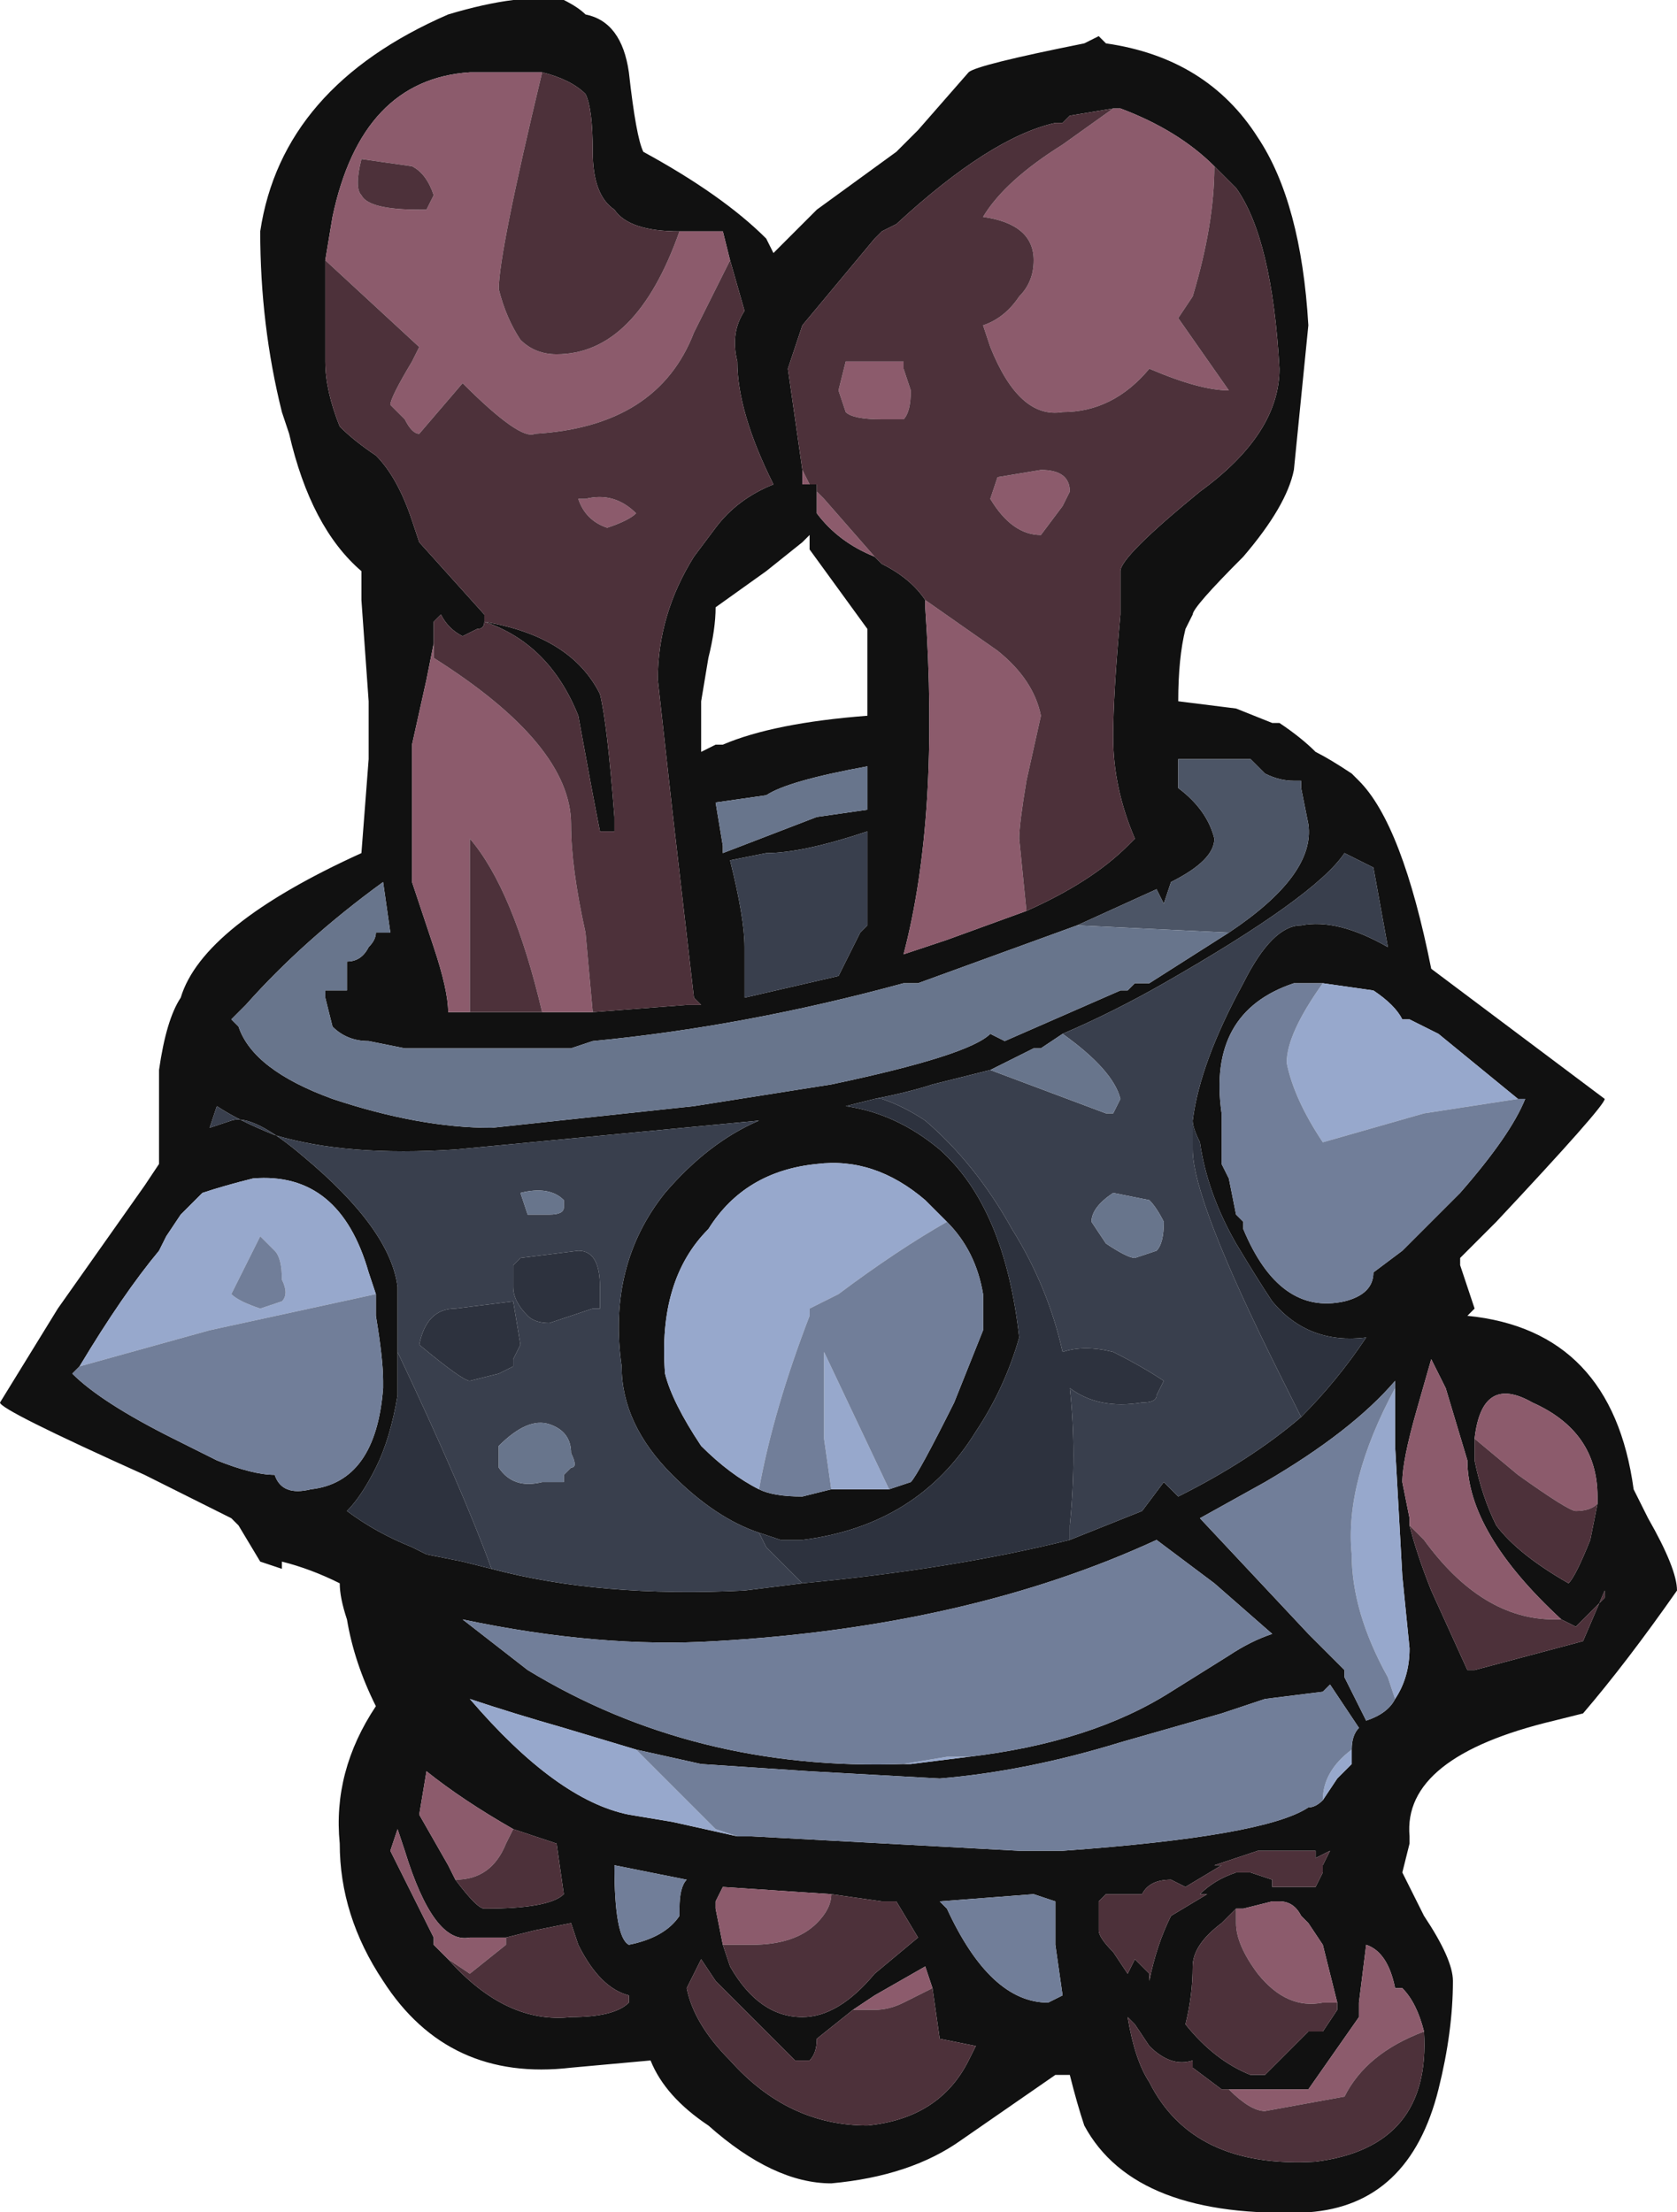 <?xml version="1.0" encoding="UTF-8" standalone="no"?>
<svg xmlns:ffdec="https://www.free-decompiler.com/flash" xmlns:xlink="http://www.w3.org/1999/xlink" ffdec:objectType="frame" height="107.1px" width="81.2px" xmlns="http://www.w3.org/2000/svg">
  <g transform="matrix(1.0, 0.0, 0.0, 1.0, 44.45, 106.05)">
    <use ffdec:characterId="177" height="15.3" transform="matrix(7.0, 0.0, 0.0, 7.0, -44.45, -106.05)" width="11.6" xlink:href="#shape0"/>
  </g>
  <defs>
    <g id="shape0" transform="matrix(1.0, 0.0, 0.0, 1.0, 6.35, 15.15)">
      <path d="M1.25 -14.9 L1.3 -14.85 Q2.0 -14.75 2.35 -14.2 2.65 -13.75 2.7 -12.9 L2.6 -11.9 Q2.55 -11.65 2.25 -11.3 1.9 -10.95 1.9 -10.9 L1.85 -10.8 Q1.8 -10.6 1.8 -10.3 L2.2 -10.25 2.45 -10.15 2.5 -10.15 Q2.65 -10.05 2.75 -9.95 2.85 -9.9 3.0 -9.8 L3.05 -9.75 Q3.35 -9.45 3.55 -8.45 L4.75 -7.55 Q4.75 -7.5 4.0 -6.7 L3.75 -6.45 3.75 -6.4 3.85 -6.1 3.8 -6.05 Q4.8 -5.95 4.95 -4.85 L5.05 -4.65 Q5.25 -4.3 5.25 -4.15 4.9 -3.65 4.6 -3.3 L4.4 -3.25 Q3.35 -3.0 3.4 -2.45 L3.4 -2.4 3.35 -2.2 3.5 -1.9 Q3.7 -1.6 3.7 -1.45 3.7 -1.1 3.6 -0.7 3.4 0.1 2.7 0.15 1.5 0.2 1.15 -0.45 1.1 -0.6 1.05 -0.8 L0.95 -0.8 0.3 -0.35 Q-0.05 -0.1 -0.6 -0.05 -1.0 -0.05 -1.45 -0.45 -1.75 -0.65 -1.85 -0.9 L-2.4 -0.85 Q-3.25 -0.75 -3.7 -1.45 -4.0 -1.9 -4.0 -2.4 -4.05 -2.9 -3.75 -3.35 -3.9 -3.65 -3.95 -3.95 -4.0 -4.1 -4.0 -4.2 -4.2 -4.3 -4.4 -4.35 L-4.4 -4.3 -4.55 -4.35 -4.7 -4.6 -4.75 -4.65 -5.35 -4.95 Q-6.35 -5.4 -6.35 -5.45 L-5.95 -6.1 -5.35 -6.95 -5.25 -7.1 Q-5.25 -7.6 -5.25 -7.75 -5.2 -8.1 -5.1 -8.25 -4.95 -8.75 -3.85 -9.25 L-3.8 -9.9 -3.8 -10.3 -3.85 -11.0 -3.85 -11.2 Q-4.2 -11.5 -4.35 -12.15 L-4.4 -12.3 Q-4.55 -12.9 -4.55 -13.55 -4.4 -14.55 -3.25 -15.05 -2.75 -15.2 -2.45 -15.15 -2.35 -15.1 -2.3 -15.05 -2.05 -15.0 -2.0 -14.65 -1.95 -14.2 -1.9 -14.1 -1.35 -13.8 -1.05 -13.5 L-1.0 -13.4 -0.7 -13.7 -0.15 -14.1 0.0 -14.25 0.35 -14.65 Q0.4 -14.7 1.15 -14.85 L1.25 -14.9 M1.35 -14.4 L1.05 -14.35 1.0 -14.3 0.95 -14.3 Q0.5 -14.2 -0.15 -13.6 L-0.25 -13.55 -0.3 -13.5 -0.8 -12.9 -0.9 -12.6 -0.8 -11.9 -0.8 -11.8 -0.75 -11.8 -0.7 -11.8 -0.7 -11.75 -0.7 -11.6 Q-0.55 -11.4 -0.3 -11.3 L-0.25 -11.25 Q-0.05 -11.15 0.05 -11.0 L0.05 -10.95 Q0.15 -9.5 -0.1 -8.55 L0.2 -8.65 0.75 -8.85 Q1.2 -9.05 1.45 -9.3 L1.5 -9.35 Q1.35 -9.7 1.35 -10.05 1.35 -10.35 1.4 -10.9 L1.4 -11.2 Q1.4 -11.3 1.95 -11.75 2.5 -12.15 2.5 -12.6 2.45 -13.5 2.2 -13.85 L2.05 -14.0 Q1.8 -14.25 1.4 -14.4 L1.35 -14.4 M2.15 -8.7 Q2.75 -9.1 2.7 -9.45 L2.65 -9.7 2.65 -9.75 2.6 -9.75 Q2.5 -9.75 2.4 -9.8 L2.3 -9.9 1.8 -9.9 1.8 -9.7 Q2.0 -9.55 2.05 -9.35 2.05 -9.2 1.75 -9.05 L1.7 -8.9 1.65 -9.0 1.1 -8.75 0.0 -8.35 -0.1 -8.35 Q-1.2 -8.05 -2.25 -7.95 L-2.4 -7.9 -2.6 -7.9 Q-3.0 -7.9 -3.3 -7.9 L-3.55 -7.9 -3.8 -7.95 Q-3.95 -7.95 -4.05 -8.05 L-4.1 -8.25 -4.1 -8.3 -3.95 -8.3 -3.95 -8.5 Q-3.85 -8.5 -3.8 -8.6 -3.75 -8.65 -3.75 -8.7 L-3.65 -8.7 -3.7 -9.05 Q-4.25 -8.65 -4.65 -8.2 L-4.75 -8.1 -4.7 -8.05 Q-4.6 -7.75 -4.05 -7.55 -3.45 -7.35 -2.95 -7.35 L-1.55 -7.5 -0.6 -7.65 Q0.35 -7.85 0.5 -8.0 L0.6 -7.95 1.4 -8.3 1.45 -8.3 1.5 -8.35 1.6 -8.35 2.15 -8.7 M0.5 -7.75 L0.1 -7.65 Q-0.05 -7.6 -0.3 -7.55 L-0.5 -7.5 Q-0.15 -7.45 0.15 -7.2 0.6 -6.8 0.7 -5.9 0.6 -5.55 0.4 -5.25 0.0 -4.6 -0.8 -4.5 L-0.95 -4.5 -1.1 -4.55 Q-1.4 -4.65 -1.7 -4.95 -2.05 -5.3 -2.05 -5.7 -2.15 -6.4 -1.75 -6.9 -1.45 -7.25 -1.1 -7.4 L-3.2 -7.2 Q-3.95 -7.15 -4.45 -7.3 -4.7 -7.4 -4.85 -7.5 L-4.9 -7.35 -4.75 -7.4 Q-4.6 -7.45 -4.25 -7.15 -3.65 -6.65 -3.6 -6.25 -3.6 -5.95 -3.6 -5.65 L-3.6 -5.5 Q-3.65 -5.2 -3.75 -5.0 -3.85 -4.8 -3.95 -4.7 -3.75 -4.55 -3.5 -4.45 L-3.4 -4.4 -3.15 -4.35 -2.95 -4.3 Q-2.2 -4.1 -1.2 -4.15 L-0.8 -4.2 Q0.25 -4.3 1.05 -4.5 L1.55 -4.7 1.7 -4.9 1.8 -4.8 Q2.3 -5.05 2.65 -5.35 2.9 -5.6 3.1 -5.9 2.7 -5.85 2.45 -6.15 2.35 -6.3 2.2 -6.55 2.0 -6.9 1.95 -7.25 1.9 -7.35 1.9 -7.4 1.95 -7.8 2.25 -8.35 2.45 -8.75 2.65 -8.75 2.9 -8.8 3.25 -8.6 L3.15 -9.15 2.95 -9.25 Q2.75 -8.95 1.7 -8.35 1.35 -8.15 1.0 -8.0 L0.85 -7.9 0.8 -7.9 0.5 -7.75 M2.8 -8.35 L2.6 -8.35 Q2.0 -8.15 2.1 -7.45 L2.1 -7.2 Q2.1 -7.15 2.1 -7.1 L2.15 -7.0 2.2 -6.75 2.25 -6.7 2.25 -6.65 Q2.5 -6.05 2.95 -6.15 3.15 -6.2 3.15 -6.35 L3.35 -6.5 3.75 -6.9 Q4.1 -7.3 4.2 -7.55 L4.15 -7.55 3.6 -8.0 3.4 -8.1 3.35 -8.1 Q3.3 -8.2 3.15 -8.3 L2.8 -8.35 M4.45 -3.95 Q3.8 -4.55 3.8 -5.05 L3.65 -5.55 3.55 -5.75 3.45 -5.4 Q3.35 -5.05 3.35 -4.9 L3.4 -4.65 3.4 -4.6 Q3.45 -4.4 3.55 -4.15 L3.8 -3.6 3.85 -3.6 4.6 -3.8 4.75 -4.15 4.75 -4.1 4.55 -3.9 4.45 -3.95 M3.3 -5.55 L3.3 -5.6 Q3.0 -5.25 2.4 -4.9 L1.95 -4.65 2.7 -3.85 2.95 -3.6 2.95 -3.55 3.1 -3.25 Q3.25 -3.3 3.3 -3.4 3.4 -3.55 3.4 -3.75 L3.35 -4.25 3.3 -5.15 Q3.3 -5.35 3.3 -5.55 M3.85 -5.2 L3.85 -5.05 Q3.9 -4.8 4.0 -4.6 4.15 -4.4 4.5 -4.2 4.55 -4.25 4.65 -4.5 L4.7 -4.75 4.7 -4.8 Q4.7 -5.25 4.25 -5.45 3.9 -5.65 3.85 -5.2 M0.2 -6.7 L0.05 -6.85 Q-0.3 -7.15 -0.7 -7.1 -1.2 -7.05 -1.45 -6.65 -1.8 -6.3 -1.75 -5.65 -1.7 -5.45 -1.5 -5.15 -1.3 -4.95 -1.1 -4.85 -1.0 -4.8 -0.8 -4.8 L-0.6 -4.85 -0.2 -4.85 -0.05 -4.9 Q0.0 -4.95 0.25 -5.45 L0.45 -5.95 0.45 -6.2 Q0.4 -6.5 0.2 -6.7 M0.35 -3.0 Q1.2 -3.1 1.75 -3.45 L2.15 -3.7 Q2.3 -3.8 2.45 -3.85 L2.05 -4.2 1.65 -4.5 Q0.35 -3.9 -1.4 -3.8 -2.2 -3.75 -3.15 -3.95 L-2.7 -3.6 Q-1.55 -2.9 -0.1 -2.95 L-0.05 -2.95 0.35 -3.0 M3.0 -3.05 Q3.0 -3.15 3.05 -3.2 L2.85 -3.5 2.8 -3.45 2.4 -3.4 2.1 -3.3 1.4 -3.1 Q0.75 -2.9 0.15 -2.85 L-0.75 -2.9 -1.5 -2.95 -1.95 -3.05 -2.45 -3.2 Q-2.8 -3.3 -3.1 -3.4 -2.5 -2.7 -2.0 -2.6 L-1.7 -2.55 -1.25 -2.45 -1.15 -2.45 0.7 -2.35 1.0 -2.35 Q2.4 -2.45 2.7 -2.65 2.75 -2.65 2.8 -2.7 L2.9 -2.85 3.0 -2.95 3.0 -3.05 M1.5 -2.05 L1.3 -2.05 1.25 -2.0 1.25 -1.8 Q1.25 -1.75 1.35 -1.65 L1.45 -1.5 1.5 -1.6 1.6 -1.5 1.6 -1.45 Q1.65 -1.7 1.75 -1.9 L2.0 -2.05 1.95 -2.05 Q2.05 -2.15 2.2 -2.2 L2.3 -2.2 2.45 -2.15 2.45 -2.1 2.75 -2.1 2.8 -2.2 2.8 -2.25 2.85 -2.35 2.75 -2.3 2.75 -2.35 2.35 -2.35 2.05 -2.25 2.1 -2.25 1.85 -2.1 1.75 -2.15 Q1.6 -2.15 1.55 -2.05 L1.5 -2.05 M2.9 -1.3 Q2.85 -1.5 2.8 -1.7 L2.7 -1.85 2.65 -1.9 Q2.6 -2.0 2.5 -2.0 L2.45 -2.0 2.25 -1.95 2.2 -1.95 2.1 -1.85 Q1.9 -1.7 1.9 -1.55 1.9 -1.35 1.85 -1.15 2.05 -0.9 2.3 -0.8 L2.4 -0.8 2.7 -1.1 2.8 -1.1 2.9 -1.25 2.9 -1.3 M0.15 -2.0 L0.2 -1.95 Q0.5 -1.3 0.9 -1.3 L1.0 -1.35 0.95 -1.7 Q0.95 -1.9 0.95 -2.0 L0.8 -2.05 0.15 -2.0 M0.1 -1.4 L0.05 -1.55 -0.3 -1.35 -0.45 -1.25 -0.7 -1.05 Q-0.7 -0.95 -0.75 -0.9 L-0.85 -0.9 -1.4 -1.45 -1.5 -1.6 -1.6 -1.4 Q-1.55 -1.15 -1.3 -0.9 -0.9 -0.45 -0.35 -0.45 0.15 -0.5 0.35 -0.9 L0.4 -1.0 0.15 -1.05 0.1 -1.4 M2.15 -0.7 L2.1 -0.7 1.9 -0.85 1.9 -0.9 Q1.75 -0.85 1.6 -1.0 L1.5 -1.15 1.45 -1.2 Q1.5 -0.9 1.6 -0.75 1.9 -0.15 2.75 -0.2 3.55 -0.3 3.5 -1.1 3.45 -1.3 3.35 -1.4 L3.3 -1.4 Q3.25 -1.65 3.1 -1.7 L3.05 -1.3 3.05 -1.2 2.7 -0.7 2.15 -0.7 M-2.6 -14.65 L-3.1 -14.65 Q-3.85 -14.6 -4.05 -13.65 L-4.1 -13.35 -4.1 -12.65 Q-4.1 -12.45 -4.0 -12.2 -3.9 -12.1 -3.75 -12.0 -3.6 -11.85 -3.5 -11.55 L-3.45 -11.4 -3.0 -10.9 -3.0 -10.85 Q-3.0 -10.8 -3.05 -10.8 L-3.15 -10.75 Q-3.25 -10.8 -3.3 -10.9 L-3.35 -10.85 -3.35 -10.7 -3.4 -10.45 -3.5 -10.0 -3.5 -9.05 -3.35 -8.6 Q-3.25 -8.3 -3.25 -8.15 L-3.1 -8.15 -2.6 -8.15 -2.25 -8.15 -1.6 -8.2 -1.5 -8.2 -1.55 -8.25 -1.7 -9.55 -1.8 -10.45 Q-1.8 -10.9 -1.55 -11.3 L-1.4 -11.5 Q-1.25 -11.7 -1.0 -11.8 -1.25 -12.3 -1.25 -12.65 -1.3 -12.85 -1.2 -13.0 L-1.3 -13.35 -1.35 -13.55 -1.65 -13.55 Q-2.0 -13.55 -2.1 -13.7 -2.25 -13.8 -2.25 -14.1 -2.25 -14.4 -2.3 -14.5 -2.4 -14.6 -2.6 -14.65 M-0.8 -11.4 L-1.05 -11.2 -1.4 -10.95 Q-1.4 -10.8 -1.45 -10.6 L-1.5 -10.3 -1.5 -9.95 -1.4 -10.0 -1.35 -10.0 Q-1.0 -10.15 -0.35 -10.2 L-0.35 -10.8 -0.75 -11.35 -0.75 -11.45 -0.8 -11.4 M-3.7 -8.25 L-3.7 -8.25 M-1.05 -9.25 L-1.3 -9.2 Q-1.2 -8.8 -1.2 -8.6 L-1.2 -8.25 -0.55 -8.4 -0.4 -8.7 -0.35 -8.75 -0.35 -9.4 Q-0.8 -9.25 -1.05 -9.25 M-1.35 -9.3 L-1.35 -9.25 -0.7 -9.5 -0.35 -9.55 -0.35 -9.85 Q-0.9 -9.75 -1.05 -9.65 L-1.4 -9.6 -1.35 -9.3 M-2.2 -10.35 Q-2.15 -10.15 -2.1 -9.5 L-2.1 -9.4 -2.2 -9.4 Q-2.25 -9.65 -2.35 -10.2 -2.55 -10.7 -3.0 -10.85 -2.4 -10.75 -2.2 -10.35 M-5.8 -5.7 L-5.85 -5.65 Q-5.65 -5.45 -5.15 -5.2 L-4.85 -5.05 Q-4.6 -4.95 -4.45 -4.95 -4.4 -4.8 -4.2 -4.85 -3.75 -4.9 -3.7 -5.55 L-3.7 -5.6 Q-3.7 -5.75 -3.75 -6.05 L-3.75 -6.2 -3.8 -6.35 Q-4.0 -7.05 -4.6 -7.0 -4.8 -6.95 -4.95 -6.9 L-5.1 -6.75 -5.2 -6.6 -5.25 -6.5 Q-5.5 -6.2 -5.8 -5.7 M-2.85 -1.75 L-3.1 -1.75 Q-3.35 -1.7 -3.55 -2.35 L-3.6 -2.5 -3.65 -2.35 -3.35 -1.75 -3.35 -1.7 -3.25 -1.6 Q-2.85 -1.15 -2.4 -1.2 -2.1 -1.2 -2.0 -1.3 L-2.0 -1.35 Q-2.2 -1.4 -2.35 -1.7 L-2.4 -1.85 -2.65 -1.8 -2.85 -1.75 M-3.2 -2.15 Q-3.05 -1.95 -3.0 -1.95 -2.55 -1.95 -2.45 -2.05 L-2.5 -2.4 -2.8 -2.5 Q-3.15 -2.7 -3.4 -2.9 L-3.45 -2.6 -3.25 -2.25 -3.2 -2.15 M-0.6 -2.05 L-1.35 -2.1 -1.4 -2.0 -1.4 -1.95 -1.35 -1.7 -1.3 -1.55 Q-1.1 -1.2 -0.8 -1.2 -0.55 -1.2 -0.3 -1.5 L0.0 -1.75 -0.15 -2.0 -0.25 -2.0 -0.6 -2.05 M-1.6 -2.15 L-2.1 -2.25 Q-2.1 -1.75 -2.0 -1.7 -1.75 -1.75 -1.65 -1.9 L-1.65 -1.95 Q-1.65 -2.1 -1.6 -2.15" fill="#111111" fill-rule="evenodd" stroke="none"/>
      <path d="M1.35 -14.4 L1.4 -14.4 Q1.8 -14.25 2.05 -14.0 2.05 -13.6 1.9 -13.1 L1.8 -12.95 2.15 -12.45 Q1.95 -12.45 1.6 -12.6 1.35 -12.3 1.0 -12.3 0.7 -12.25 0.5 -12.75 L0.45 -12.9 Q0.6 -12.95 0.7 -13.1 0.8 -13.2 0.8 -13.35 0.8 -13.6 0.45 -13.65 0.6 -13.9 1.0 -14.15 L1.35 -14.4 M0.75 -8.85 L0.2 -8.65 -0.1 -8.55 Q0.15 -9.5 0.05 -10.95 L0.05 -11.0 0.55 -10.65 Q0.8 -10.45 0.85 -10.2 L0.75 -9.75 Q0.7 -9.45 0.7 -9.35 L0.75 -8.85 M-0.3 -11.3 Q-0.55 -11.4 -0.7 -11.6 L-0.7 -11.75 -0.65 -11.7 -0.3 -11.3 M-0.75 -11.8 L-0.8 -11.8 -0.8 -11.9 -0.75 -11.8 M0.85 -11.9 Q1.05 -11.9 1.05 -11.75 L1.0 -11.65 0.85 -11.45 Q0.65 -11.45 0.5 -11.7 L0.55 -11.85 0.85 -11.9 M3.4 -4.6 L3.4 -4.65 3.35 -4.9 Q3.35 -5.05 3.45 -5.4 L3.55 -5.75 3.65 -5.55 3.8 -5.05 Q3.8 -4.55 4.45 -3.95 L4.4 -3.95 Q3.9 -3.95 3.5 -4.5 L3.4 -4.6 M4.7 -4.75 Q4.65 -4.7 4.55 -4.7 4.5 -4.7 4.15 -4.95 L3.85 -5.2 Q3.9 -5.65 4.25 -5.45 4.7 -5.25 4.7 -4.8 L4.7 -4.75 M2.2 -1.95 L2.25 -1.95 2.45 -2.0 2.5 -2.0 Q2.6 -2.0 2.65 -1.9 L2.7 -1.85 2.8 -1.7 Q2.85 -1.5 2.9 -1.3 L2.8 -1.3 Q2.55 -1.25 2.35 -1.5 2.2 -1.7 2.2 -1.85 L2.2 -1.95 M-0.45 -1.25 L-0.3 -1.35 0.05 -1.55 0.1 -1.4 Q0.0 -1.35 -0.1 -1.3 -0.2 -1.25 -0.3 -1.25 L-0.45 -1.25 M2.15 -0.7 L2.7 -0.7 3.05 -1.2 3.05 -1.3 3.1 -1.7 Q3.25 -1.65 3.3 -1.4 L3.35 -1.4 Q3.45 -1.3 3.5 -1.1 3.1 -0.95 2.95 -0.65 L2.4 -0.55 Q2.3 -0.55 2.15 -0.7 M-4.1 -13.35 L-4.05 -13.65 Q-3.85 -14.6 -3.1 -14.65 L-2.6 -14.65 Q-2.9 -13.4 -2.9 -13.15 -2.85 -12.95 -2.75 -12.8 -2.65 -12.7 -2.5 -12.7 -1.95 -12.7 -1.65 -13.55 L-1.35 -13.55 -1.3 -13.35 -1.55 -12.85 Q-1.8 -12.2 -2.65 -12.15 -2.75 -12.1 -3.15 -12.5 L-3.45 -12.15 Q-3.5 -12.15 -3.55 -12.25 L-3.65 -12.35 Q-3.65 -12.4 -3.5 -12.65 L-3.45 -12.75 -4.1 -13.35 M-2.25 -8.15 L-2.6 -8.15 Q-2.8 -9.0 -3.1 -9.35 L-3.1 -8.15 -3.25 -8.15 Q-3.25 -8.3 -3.35 -8.6 L-3.5 -9.05 -3.5 -10.0 -3.4 -10.45 -3.35 -10.7 -3.35 -10.6 Q-2.4 -10.0 -2.4 -9.45 -2.4 -9.15 -2.3 -8.7 L-2.25 -8.15 M-2.3 -11.7 Q-2.1 -11.75 -1.95 -11.6 -2.0 -11.55 -2.15 -11.5 -2.3 -11.55 -2.35 -11.7 L-2.3 -11.7 M-0.55 -12.45 L-0.5 -12.65 -0.1 -12.65 -0.1 -12.6 -0.05 -12.45 Q-0.05 -12.3 -0.1 -12.25 L-0.25 -12.25 Q-0.45 -12.25 -0.5 -12.3 L-0.55 -12.45 M-3.5 -14.0 L-3.85 -14.05 Q-3.9 -13.85 -3.85 -13.8 -3.8 -13.7 -3.45 -13.7 L-3.4 -13.7 -3.35 -13.8 Q-3.4 -13.95 -3.5 -14.0 M-3.25 -1.6 L-3.35 -1.7 -3.35 -1.75 -3.65 -2.35 -3.6 -2.5 -3.55 -2.35 Q-3.35 -1.7 -3.1 -1.75 L-2.85 -1.75 -2.85 -1.7 -3.1 -1.5 -3.25 -1.6 M-3.2 -2.15 L-3.25 -2.25 -3.45 -2.6 -3.4 -2.9 Q-3.15 -2.7 -2.8 -2.5 L-2.85 -2.4 Q-2.95 -2.15 -3.2 -2.15 M-1.35 -1.7 L-1.4 -1.95 -1.4 -2.0 -1.35 -2.1 -0.6 -2.05 Q-0.6 -1.95 -0.7 -1.85 -0.85 -1.7 -1.15 -1.7 L-1.35 -1.7" fill="#8c5b6c" fill-rule="evenodd" stroke="none"/>
      <path d="M1.1 -8.75 L1.65 -9.0 1.7 -8.9 1.75 -9.05 Q2.05 -9.2 2.05 -9.35 2.0 -9.55 1.8 -9.7 L1.8 -9.9 2.3 -9.9 2.4 -9.8 Q2.5 -9.75 2.6 -9.75 L2.65 -9.75 2.65 -9.7 2.7 -9.45 Q2.75 -9.1 2.15 -8.7 L1.1 -8.75" fill="#4c5566" fill-rule="evenodd" stroke="none"/>
      <path d="M2.8 -8.35 L3.15 -8.3 Q3.3 -8.2 3.35 -8.1 L3.4 -8.1 3.6 -8.0 4.15 -7.55 3.5 -7.45 2.8 -7.25 Q2.6 -7.55 2.55 -7.8 2.55 -8.0 2.8 -8.35 M3.3 -5.55 Q3.3 -5.35 3.3 -5.15 L3.35 -4.25 3.4 -3.75 Q3.4 -3.55 3.3 -3.4 L3.25 -3.55 Q3.0 -4.0 3.0 -4.4 2.95 -4.9 3.3 -5.55 M-1.1 -4.85 Q-1.3 -4.95 -1.5 -5.15 -1.7 -5.45 -1.75 -5.65 -1.8 -6.3 -1.45 -6.65 -1.2 -7.05 -0.7 -7.1 -0.3 -7.15 0.05 -6.85 L0.2 -6.7 Q-0.15 -6.5 -0.55 -6.2 L-0.75 -6.1 -0.75 -6.05 Q-1.0 -5.4 -1.1 -4.85 M-0.2 -4.85 L-0.6 -4.85 -0.65 -5.2 -0.65 -5.8 -0.2 -4.85 M0.35 -3.0 L-0.05 -2.95 -0.1 -2.95 0.2 -3.0 0.35 -3.0 M3.0 -3.05 L3.0 -2.95 2.9 -2.85 2.8 -2.7 Q2.8 -2.9 3.0 -3.05 M-1.25 -2.45 L-1.7 -2.55 -2.0 -2.6 Q-2.5 -2.7 -3.1 -3.4 -2.8 -3.3 -2.45 -3.2 L-1.95 -3.05 -1.4 -2.5 -1.25 -2.45 M-5.8 -5.7 Q-5.5 -6.2 -5.25 -6.5 L-5.2 -6.6 -5.1 -6.75 -4.95 -6.9 Q-4.8 -6.95 -4.6 -7.0 -4.0 -7.05 -3.8 -6.35 L-3.75 -6.2 -4.9 -5.95 -5.8 -5.7 M-4.45 -6.5 L-4.55 -6.6 -4.75 -6.2 Q-4.7 -6.15 -4.55 -6.1 L-4.4 -6.15 Q-4.35 -6.2 -4.4 -6.3 -4.4 -6.45 -4.45 -6.5" fill="#97a8cc" fill-rule="evenodd" stroke="none"/>
      <path d="M4.15 -7.55 L4.2 -7.55 Q4.1 -7.3 3.75 -6.9 L3.35 -6.5 3.15 -6.35 Q3.15 -6.2 2.95 -6.15 2.5 -6.05 2.25 -6.65 L2.25 -6.7 2.2 -6.75 2.15 -7.0 2.1 -7.1 Q2.1 -7.15 2.1 -7.2 L2.1 -7.45 Q2.0 -8.15 2.6 -8.35 L2.8 -8.35 Q2.55 -8.0 2.55 -7.8 2.6 -7.55 2.8 -7.25 L3.5 -7.45 4.15 -7.55 M3.3 -3.4 Q3.25 -3.3 3.1 -3.25 L2.95 -3.55 2.95 -3.6 2.7 -3.85 1.95 -4.65 2.4 -4.9 Q3.0 -5.25 3.3 -5.6 L3.3 -5.55 Q2.95 -4.9 3.0 -4.4 3.0 -4.0 3.25 -3.55 L3.3 -3.4 M0.2 -6.7 Q0.4 -6.5 0.45 -6.2 L0.45 -5.95 0.25 -5.45 Q0.0 -4.95 -0.05 -4.9 L-0.2 -4.85 -0.65 -5.8 -0.65 -5.2 -0.6 -4.85 -0.8 -4.8 Q-1.0 -4.8 -1.1 -4.85 -1.0 -5.4 -0.75 -6.05 L-0.75 -6.1 -0.55 -6.2 Q-0.15 -6.5 0.2 -6.7 M-0.1 -2.95 Q-1.55 -2.9 -2.7 -3.6 L-3.15 -3.95 Q-2.2 -3.75 -1.4 -3.8 0.35 -3.9 1.65 -4.5 L2.05 -4.2 2.45 -3.85 Q2.3 -3.8 2.15 -3.7 L1.75 -3.45 Q1.2 -3.1 0.35 -3.0 L0.2 -3.0 -0.1 -2.95 M-1.95 -3.05 L-1.5 -2.95 -0.75 -2.9 0.15 -2.85 Q0.75 -2.9 1.4 -3.1 L2.1 -3.3 2.4 -3.4 2.8 -3.45 2.85 -3.5 3.05 -3.2 Q3.0 -3.15 3.0 -3.05 2.8 -2.9 2.8 -2.7 2.75 -2.65 2.7 -2.65 2.4 -2.45 1.0 -2.35 L0.7 -2.35 -1.15 -2.45 -1.25 -2.45 -1.4 -2.5 -1.95 -3.05 M0.15 -2.0 L0.8 -2.05 0.95 -2.0 Q0.95 -1.9 0.95 -1.7 L1.0 -1.35 0.9 -1.3 Q0.5 -1.3 0.2 -1.95 L0.15 -2.0 M-3.75 -6.2 L-3.75 -6.05 Q-3.7 -5.75 -3.7 -5.6 L-3.7 -5.55 Q-3.75 -4.9 -4.2 -4.85 -4.4 -4.8 -4.45 -4.95 -4.6 -4.95 -4.85 -5.05 L-5.15 -5.2 Q-5.65 -5.45 -5.85 -5.65 L-5.8 -5.7 -4.9 -5.95 -3.75 -6.2 M-4.45 -6.5 Q-4.4 -6.45 -4.4 -6.3 -4.35 -6.2 -4.4 -6.15 L-4.55 -6.1 Q-4.7 -6.15 -4.75 -6.2 L-4.55 -6.6 -4.45 -6.5 M-1.6 -2.15 Q-1.65 -2.1 -1.65 -1.95 L-1.65 -1.9 Q-1.75 -1.75 -2.0 -1.7 -2.1 -1.75 -2.1 -2.25 L-1.6 -2.15" fill="#717e99" fill-rule="evenodd" stroke="none"/>
      <path d="M-0.3 -7.55 Q-0.05 -7.6 0.1 -7.65 L0.5 -7.75 1.3 -7.45 1.35 -7.45 1.4 -7.55 Q1.35 -7.75 1.0 -8.0 1.35 -8.15 1.7 -8.35 2.75 -8.95 2.95 -9.25 L3.15 -9.15 3.25 -8.6 Q2.9 -8.8 2.65 -8.75 2.45 -8.75 2.25 -8.35 1.95 -7.8 1.9 -7.4 1.9 -7.3 1.9 -7.2 1.9 -6.85 2.5 -5.65 L2.65 -5.35 Q2.3 -5.05 1.8 -4.8 L1.7 -4.9 1.55 -4.7 1.05 -4.5 1.05 -4.6 Q1.1 -5.1 1.05 -5.55 1.25 -5.4 1.55 -5.45 1.65 -5.45 1.65 -5.5 L1.7 -5.6 Q1.55 -5.7 1.35 -5.8 1.15 -5.85 1.0 -5.8 0.9 -6.25 0.65 -6.65 0.4 -7.1 0.05 -7.4 -0.1 -7.5 -0.25 -7.55 L-0.3 -7.55 M-0.8 -4.2 L-1.2 -4.15 Q-2.2 -4.1 -2.95 -4.3 -3.15 -4.85 -3.6 -5.8 L-3.6 -5.65 Q-3.6 -5.95 -3.6 -6.25 -3.65 -6.65 -4.25 -7.15 -4.6 -7.45 -4.75 -7.4 L-4.9 -7.35 -4.85 -7.5 Q-4.7 -7.4 -4.45 -7.3 -3.95 -7.15 -3.2 -7.2 L-1.1 -7.4 Q-1.45 -7.25 -1.75 -6.9 -2.15 -6.4 -2.05 -5.7 -2.05 -5.3 -1.7 -4.95 -1.4 -4.65 -1.1 -4.55 L-1.05 -4.45 -0.8 -4.2 M1.7 -6.7 Q1.65 -6.8 1.6 -6.85 L1.35 -6.9 Q1.2 -6.8 1.2 -6.7 L1.3 -6.55 Q1.45 -6.45 1.5 -6.45 L1.65 -6.5 Q1.7 -6.55 1.7 -6.7 M-1.05 -9.25 Q-0.8 -9.25 -0.35 -9.4 L-0.35 -8.75 -0.4 -8.7 -0.55 -8.4 -1.2 -8.25 -1.2 -8.6 Q-1.2 -8.8 -1.3 -9.2 L-1.05 -9.25 M-2.45 -6.85 Q-2.55 -6.95 -2.75 -6.9 L-2.7 -6.75 -2.55 -6.75 Q-2.45 -6.75 -2.45 -6.8 L-2.45 -6.85 M-2.8 -6.4 L-2.8 -6.25 Q-2.8 -6.15 -2.7 -6.05 -2.65 -6.0 -2.55 -6.0 L-2.25 -6.1 -2.2 -6.1 -2.2 -6.25 Q-2.2 -6.5 -2.35 -6.5 L-2.75 -6.45 -2.8 -6.4 M-2.75 -5.85 L-2.8 -6.15 -3.2 -6.1 Q-3.4 -6.1 -3.45 -5.85 -3.15 -5.6 -3.1 -5.6 L-2.9 -5.65 -2.8 -5.7 -2.8 -5.75 -2.75 -5.85 M-2.55 -5.3 Q-2.7 -5.35 -2.9 -5.15 L-2.9 -5.0 Q-2.8 -4.85 -2.6 -4.9 L-2.45 -4.9 -2.45 -4.95 -2.4 -5.0 Q-2.35 -5.0 -2.4 -5.1 -2.4 -5.25 -2.55 -5.3" fill="#393f4d" fill-rule="evenodd" stroke="none"/>
      <path d="M-0.8 -11.9 L-0.9 -12.6 -0.8 -12.9 -0.3 -13.5 -0.25 -13.55 -0.15 -13.6 Q0.5 -14.2 0.95 -14.3 L1.0 -14.3 1.05 -14.35 1.35 -14.4 1.0 -14.15 Q0.6 -13.9 0.45 -13.65 0.8 -13.6 0.8 -13.35 0.8 -13.2 0.7 -13.1 0.6 -12.95 0.45 -12.9 L0.5 -12.75 Q0.7 -12.25 1.0 -12.3 1.35 -12.3 1.6 -12.6 1.95 -12.45 2.15 -12.45 L1.8 -12.95 1.9 -13.1 Q2.05 -13.6 2.05 -14.0 L2.2 -13.85 Q2.45 -13.5 2.5 -12.6 2.5 -12.15 1.95 -11.75 1.4 -11.3 1.4 -11.2 L1.4 -10.9 Q1.35 -10.35 1.35 -10.05 1.35 -9.7 1.5 -9.35 L1.45 -9.3 Q1.2 -9.05 0.75 -8.85 L0.7 -9.35 Q0.7 -9.45 0.75 -9.75 L0.85 -10.2 Q0.8 -10.45 0.55 -10.65 L0.05 -11.0 Q-0.05 -11.15 -0.25 -11.25 L-0.3 -11.3 -0.65 -11.7 -0.7 -11.75 -0.7 -11.8 -0.75 -11.8 -0.8 -11.9 M0.85 -11.9 L0.55 -11.85 0.5 -11.7 Q0.65 -11.45 0.85 -11.45 L1.0 -11.65 1.05 -11.75 Q1.05 -11.9 0.85 -11.9 M4.45 -3.95 L4.55 -3.9 4.75 -4.1 4.75 -4.15 4.6 -3.8 3.85 -3.6 3.8 -3.6 3.55 -4.15 Q3.45 -4.4 3.4 -4.6 L3.5 -4.5 Q3.9 -3.95 4.4 -3.95 L4.45 -3.95 M3.85 -5.2 L4.15 -4.95 Q4.5 -4.7 4.55 -4.7 4.65 -4.7 4.7 -4.75 L4.65 -4.5 Q4.55 -4.25 4.5 -4.2 4.15 -4.4 4.0 -4.6 3.9 -4.8 3.85 -5.05 L3.85 -5.2 M1.5 -2.05 L1.55 -2.05 Q1.6 -2.15 1.75 -2.15 L1.85 -2.1 2.1 -2.25 2.05 -2.25 2.35 -2.35 2.75 -2.35 2.75 -2.3 2.85 -2.35 2.8 -2.25 2.8 -2.2 2.75 -2.1 2.45 -2.1 2.45 -2.15 2.3 -2.2 2.2 -2.2 Q2.05 -2.15 1.95 -2.05 L2.0 -2.05 1.75 -1.9 Q1.65 -1.7 1.6 -1.45 L1.6 -1.5 1.5 -1.6 1.45 -1.5 1.35 -1.65 Q1.25 -1.75 1.25 -1.8 L1.25 -2.0 1.3 -2.05 1.5 -2.05 M2.9 -1.3 L2.9 -1.25 2.8 -1.1 2.7 -1.1 2.4 -0.8 2.3 -0.8 Q2.05 -0.9 1.85 -1.15 1.9 -1.35 1.9 -1.55 1.9 -1.7 2.1 -1.85 L2.2 -1.95 2.2 -1.85 Q2.2 -1.7 2.35 -1.5 2.55 -1.25 2.8 -1.3 L2.9 -1.3 M0.1 -1.4 L0.15 -1.05 0.4 -1.0 0.35 -0.9 Q0.15 -0.5 -0.35 -0.45 -0.9 -0.45 -1.3 -0.9 -1.55 -1.15 -1.6 -1.4 L-1.5 -1.6 -1.4 -1.45 -0.85 -0.9 -0.75 -0.9 Q-0.7 -0.95 -0.7 -1.05 L-0.45 -1.25 -0.3 -1.25 Q-0.2 -1.25 -0.1 -1.3 0.0 -1.35 0.1 -1.4 M3.5 -1.1 Q3.55 -0.3 2.75 -0.2 1.9 -0.15 1.6 -0.75 1.5 -0.9 1.45 -1.2 L1.5 -1.15 1.6 -1.0 Q1.75 -0.85 1.9 -0.9 L1.9 -0.85 2.1 -0.7 2.15 -0.7 Q2.3 -0.55 2.4 -0.55 L2.95 -0.65 Q3.1 -0.95 3.5 -1.1 M-2.6 -14.65 Q-2.4 -14.6 -2.3 -14.5 -2.25 -14.4 -2.25 -14.1 -2.25 -13.8 -2.1 -13.7 -2.0 -13.55 -1.65 -13.55 -1.95 -12.7 -2.5 -12.7 -2.65 -12.7 -2.75 -12.8 -2.85 -12.95 -2.9 -13.15 -2.9 -13.4 -2.6 -14.65 M-1.3 -13.35 L-1.2 -13.0 Q-1.3 -12.85 -1.25 -12.65 -1.25 -12.3 -1.0 -11.8 -1.25 -11.7 -1.4 -11.5 L-1.55 -11.3 Q-1.8 -10.9 -1.8 -10.45 L-1.7 -9.55 -1.55 -8.25 -1.5 -8.2 -1.6 -8.2 -2.25 -8.15 -2.3 -8.7 Q-2.4 -9.15 -2.4 -9.45 -2.4 -10.0 -3.35 -10.6 L-3.35 -10.7 -3.35 -10.85 -3.3 -10.9 Q-3.25 -10.8 -3.15 -10.75 L-3.05 -10.8 Q-3.0 -10.8 -3.0 -10.85 L-3.0 -10.9 -3.45 -11.4 -3.5 -11.55 Q-3.6 -11.85 -3.75 -12.0 -3.9 -12.1 -4.0 -12.2 -4.1 -12.45 -4.1 -12.65 L-4.1 -13.35 -3.45 -12.75 -3.5 -12.65 Q-3.65 -12.4 -3.65 -12.35 L-3.55 -12.25 Q-3.5 -12.15 -3.45 -12.15 L-3.15 -12.5 Q-2.75 -12.1 -2.65 -12.15 -1.8 -12.2 -1.55 -12.85 L-1.3 -13.35 M-2.6 -8.15 L-3.1 -8.15 -3.1 -9.35 Q-2.8 -9.0 -2.6 -8.15 M-0.55 -12.45 L-0.5 -12.3 Q-0.45 -12.25 -0.25 -12.25 L-0.1 -12.25 Q-0.05 -12.3 -0.05 -12.45 L-0.1 -12.6 -0.1 -12.65 -0.5 -12.65 -0.55 -12.45 M-2.3 -11.7 L-2.35 -11.7 Q-2.3 -11.55 -2.15 -11.5 -2.0 -11.55 -1.95 -11.6 -2.1 -11.75 -2.3 -11.7 M-3.5 -14.0 Q-3.4 -13.95 -3.35 -13.8 L-3.4 -13.7 -3.45 -13.7 Q-3.8 -13.7 -3.85 -13.8 -3.9 -13.85 -3.85 -14.05 L-3.5 -14.0 M-2.2 -10.35 Q-2.4 -10.75 -3.0 -10.85 -2.55 -10.7 -2.35 -10.2 -2.25 -9.65 -2.2 -9.4 L-2.1 -9.4 -2.1 -9.5 Q-2.15 -10.15 -2.2 -10.35 M-2.85 -1.75 L-2.65 -1.8 -2.4 -1.85 -2.35 -1.7 Q-2.2 -1.4 -2.0 -1.35 L-2.0 -1.3 Q-2.1 -1.2 -2.4 -1.2 -2.85 -1.15 -3.25 -1.6 L-3.1 -1.5 -2.85 -1.7 -2.85 -1.75 M-2.8 -2.5 L-2.5 -2.4 -2.45 -2.05 Q-2.55 -1.95 -3.0 -1.95 -3.05 -1.95 -3.2 -2.15 -2.95 -2.15 -2.85 -2.4 L-2.8 -2.5 M-0.6 -2.05 L-0.25 -2.0 -0.15 -2.0 0.0 -1.75 -0.3 -1.5 Q-0.55 -1.2 -0.8 -1.2 -1.1 -1.2 -1.3 -1.55 L-1.35 -1.7 -1.15 -1.7 Q-0.85 -1.7 -0.7 -1.85 -0.6 -1.95 -0.6 -2.05" fill="#4d313a" fill-rule="evenodd" stroke="none"/>
      <path d="M2.15 -8.7 L1.6 -8.35 1.5 -8.35 1.45 -8.3 1.4 -8.3 0.6 -7.95 0.5 -8.0 Q0.35 -7.85 -0.6 -7.65 L-1.55 -7.5 -2.95 -7.35 Q-3.45 -7.35 -4.05 -7.55 -4.6 -7.75 -4.7 -8.05 L-4.75 -8.1 -4.65 -8.2 Q-4.25 -8.65 -3.7 -9.05 L-3.65 -8.7 -3.75 -8.7 Q-3.75 -8.65 -3.8 -8.6 -3.85 -8.5 -3.95 -8.5 L-3.95 -8.3 -4.1 -8.3 -4.1 -8.25 -4.05 -8.05 Q-3.95 -7.95 -3.8 -7.95 L-3.55 -7.9 -3.3 -7.9 Q-3.0 -7.9 -2.6 -7.9 L-2.4 -7.9 -2.25 -7.95 Q-1.2 -8.05 -0.1 -8.35 L0.0 -8.35 1.1 -8.75 2.15 -8.7 M0.5 -7.75 L0.8 -7.9 0.85 -7.9 1.0 -8.0 Q1.35 -7.75 1.4 -7.55 L1.35 -7.45 1.3 -7.45 0.5 -7.75 M1.7 -6.7 Q1.7 -6.55 1.65 -6.5 L1.5 -6.45 Q1.45 -6.45 1.3 -6.55 L1.2 -6.7 Q1.2 -6.8 1.35 -6.9 L1.6 -6.85 Q1.65 -6.8 1.7 -6.7 M-1.35 -9.3 L-1.4 -9.6 -1.05 -9.65 Q-0.9 -9.75 -0.35 -9.85 L-0.35 -9.55 -0.7 -9.5 -1.35 -9.25 -1.35 -9.3 M-2.45 -6.85 L-2.45 -6.8 Q-2.45 -6.75 -2.55 -6.75 L-2.7 -6.75 -2.75 -6.9 Q-2.55 -6.95 -2.45 -6.85 M-2.55 -5.3 Q-2.4 -5.25 -2.4 -5.1 -2.35 -5.0 -2.4 -5.0 L-2.45 -4.95 -2.45 -4.9 -2.6 -4.9 Q-2.8 -4.85 -2.9 -5.0 L-2.9 -5.15 Q-2.7 -5.35 -2.55 -5.3" fill="#68758c" fill-rule="evenodd" stroke="none"/>
      <path d="M1.9 -7.4 Q1.9 -7.35 1.95 -7.25 2.0 -6.9 2.2 -6.55 2.35 -6.3 2.45 -6.15 2.7 -5.85 3.1 -5.9 2.9 -5.6 2.65 -5.35 L2.5 -5.65 Q1.9 -6.85 1.9 -7.2 1.9 -7.3 1.9 -7.4 M1.05 -4.5 Q0.25 -4.3 -0.8 -4.2 L-1.05 -4.45 -1.1 -4.55 -0.95 -4.5 -0.8 -4.5 Q0.0 -4.6 0.4 -5.25 0.6 -5.55 0.7 -5.9 0.6 -6.8 0.15 -7.2 -0.15 -7.45 -0.5 -7.5 L-0.3 -7.55 -0.25 -7.55 Q-0.1 -7.5 0.05 -7.4 0.4 -7.1 0.65 -6.65 0.9 -6.25 1.0 -5.8 1.15 -5.85 1.35 -5.8 1.55 -5.7 1.7 -5.6 L1.65 -5.5 Q1.65 -5.45 1.55 -5.45 1.25 -5.4 1.05 -5.55 1.1 -5.1 1.05 -4.6 L1.05 -4.5 M-2.95 -4.3 L-3.15 -4.35 -3.4 -4.4 -3.5 -4.45 Q-3.75 -4.55 -3.95 -4.7 -3.85 -4.8 -3.75 -5.0 -3.65 -5.2 -3.6 -5.5 L-3.6 -5.65 -3.6 -5.8 Q-3.15 -4.85 -2.95 -4.3 M-2.75 -5.85 L-2.8 -5.75 -2.8 -5.7 -2.9 -5.65 -3.1 -5.6 Q-3.15 -5.6 -3.45 -5.85 -3.4 -6.1 -3.2 -6.1 L-2.8 -6.15 -2.75 -5.85 M-2.8 -6.4 L-2.75 -6.45 -2.35 -6.5 Q-2.2 -6.5 -2.2 -6.25 L-2.2 -6.1 -2.25 -6.1 -2.55 -6.0 Q-2.65 -6.0 -2.7 -6.05 -2.8 -6.15 -2.8 -6.25 L-2.8 -6.4" fill="#2d323e" fill-rule="evenodd" stroke="none"/>
    </g>
  </defs>
</svg>
